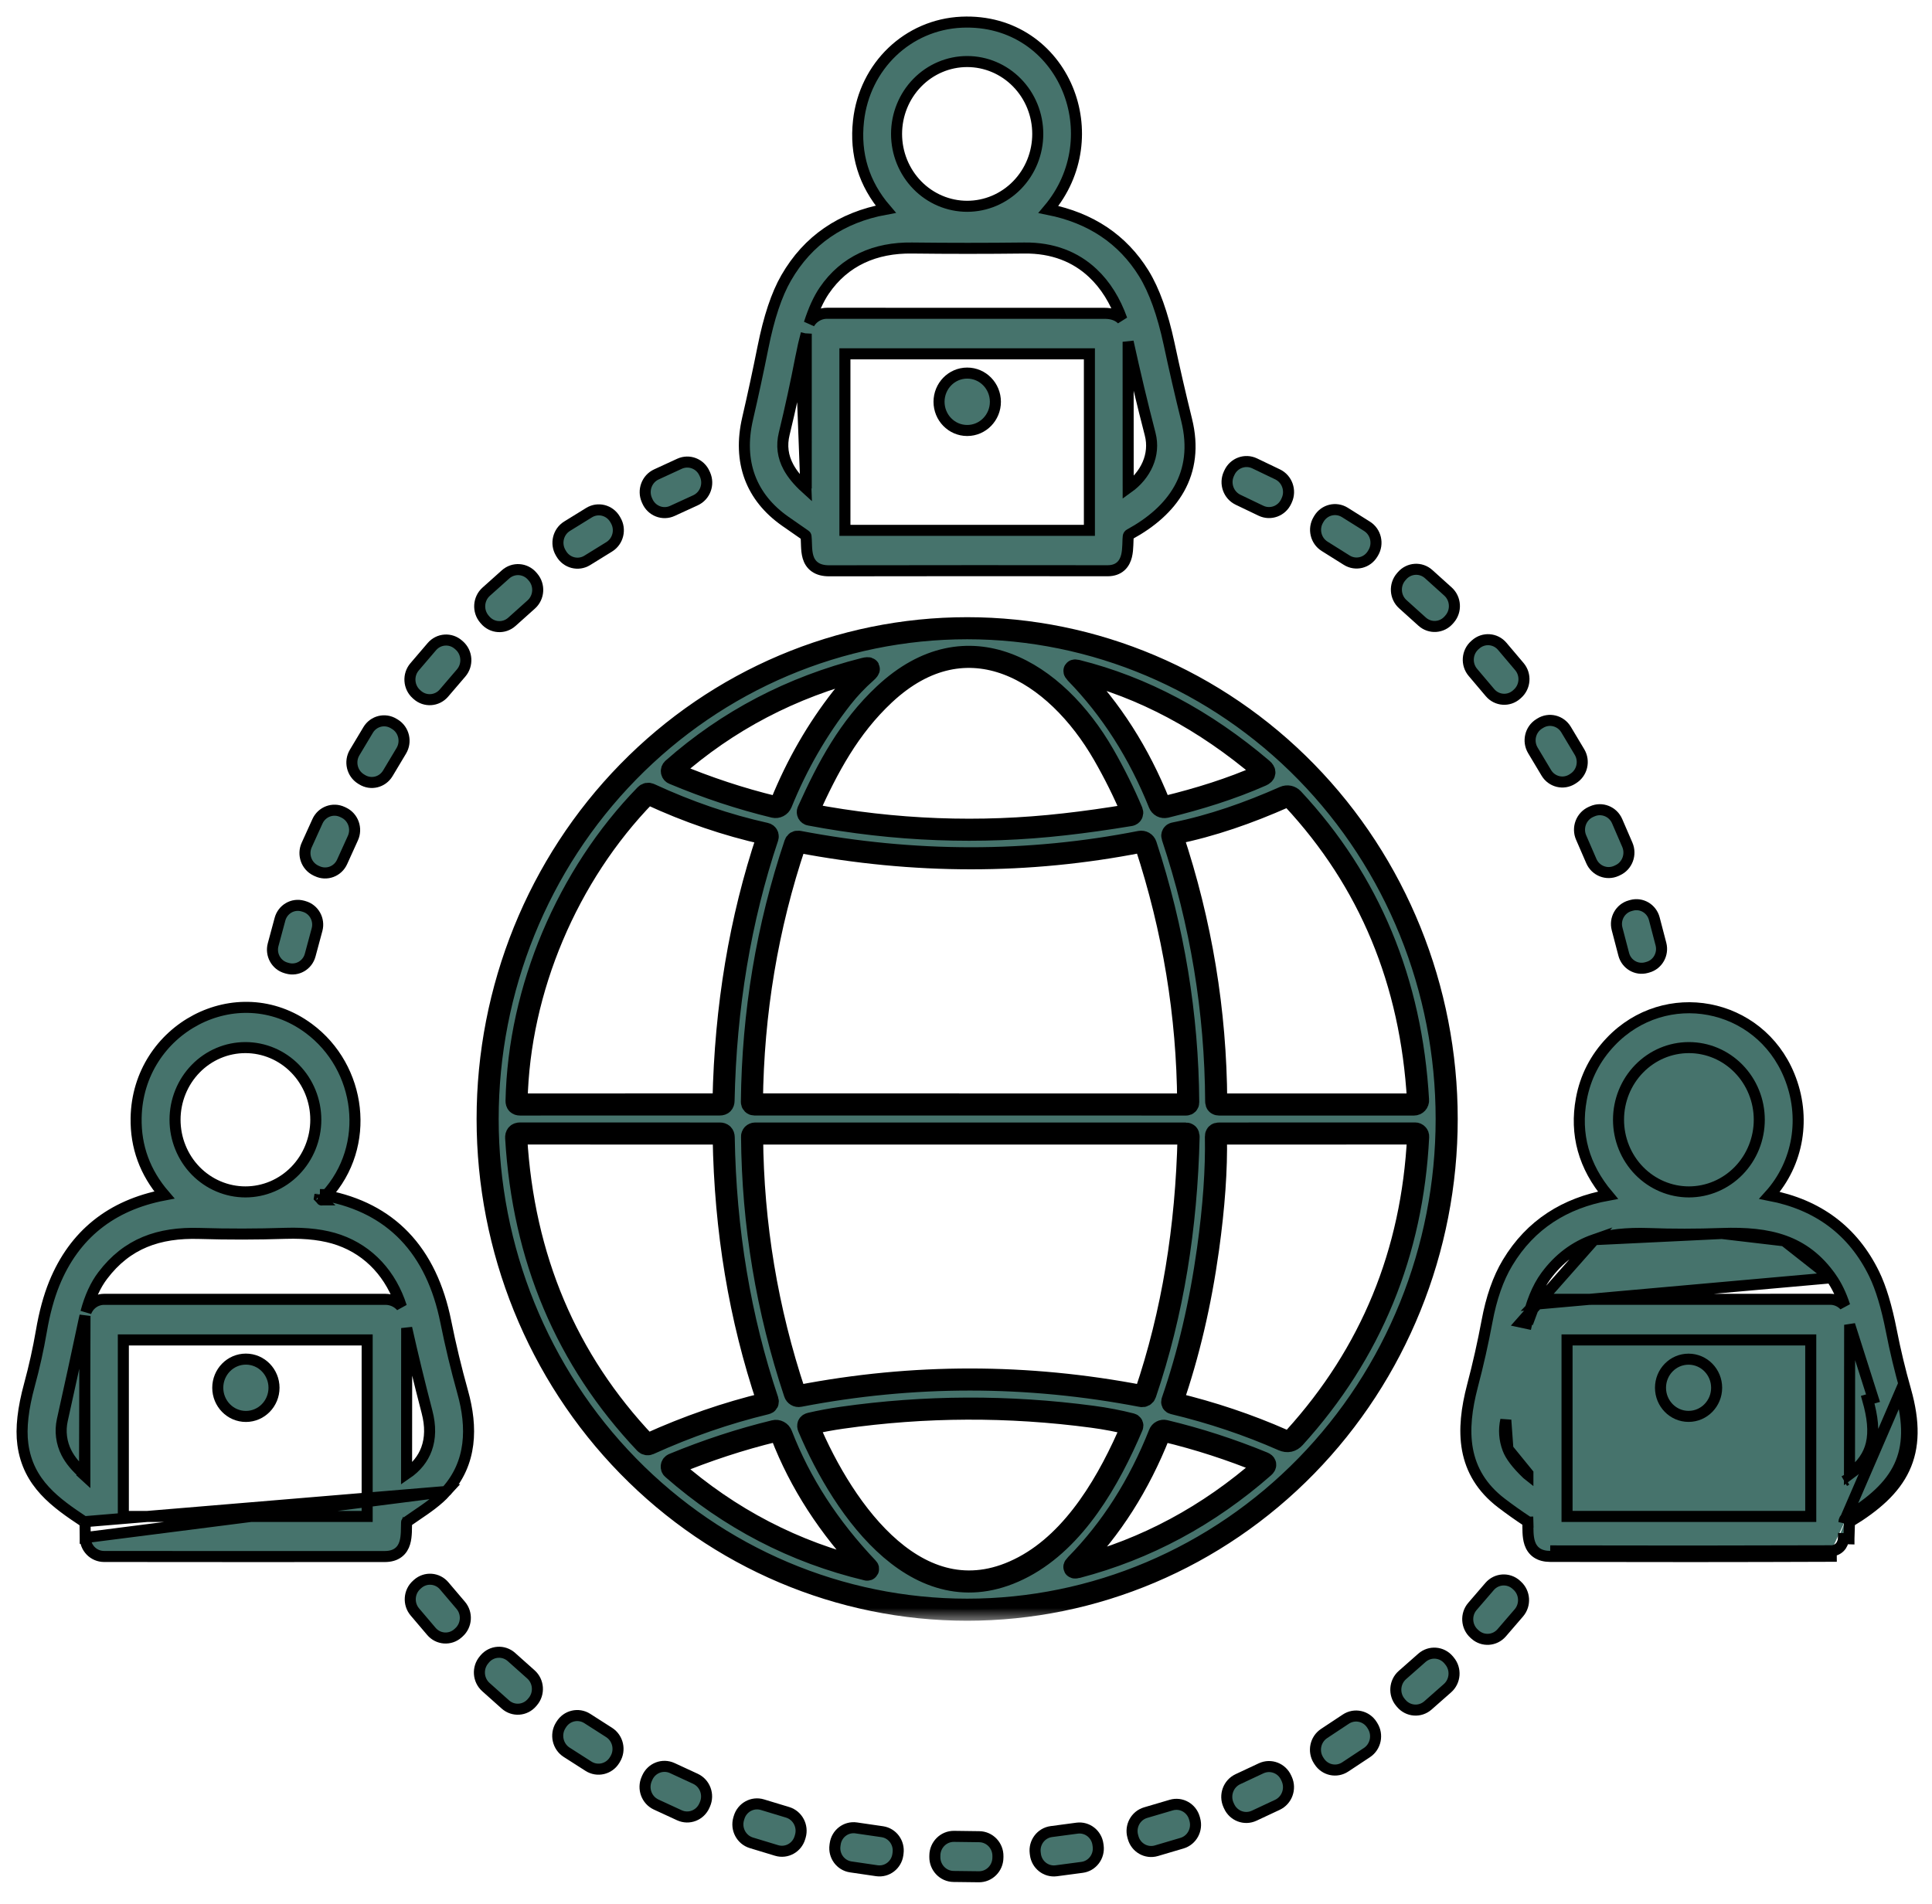 <svg width="70" height="69" viewBox="0 0 70 69" fill="none" xmlns="http://www.w3.org/2000/svg">
<path d="M29.212 12.091C29.143 12.346 29.079 12.623 29.022 12.922L29.212 12.091ZM29.212 12.091C29.211 12.1 29.211 12.109 29.211 12.117V17.681C29.211 17.688 29.211 17.695 29.211 17.701L29.212 12.091ZM32.092 7.581C30.48 7.877 29.271 8.705 28.485 10.068L28.485 10.068C28.136 10.672 27.858 11.514 27.645 12.582L27.645 12.582C27.468 13.465 27.282 14.329 27.086 15.174L27.086 15.175C26.907 15.949 26.935 16.66 27.168 17.291C27.402 17.921 27.836 18.456 28.447 18.885C28.694 19.059 28.939 19.23 29.183 19.397C29.197 19.407 29.202 19.416 29.204 19.434C29.213 19.512 29.215 19.591 29.218 19.678C29.219 19.714 29.221 19.75 29.222 19.788C29.227 19.912 29.238 20.053 29.276 20.183C29.316 20.317 29.389 20.45 29.526 20.546C29.66 20.641 29.833 20.683 30.041 20.683L30.041 20.683C33.795 20.677 37.158 20.676 40.129 20.681H40.13C40.324 20.681 40.485 20.628 40.607 20.519C40.725 20.413 40.785 20.274 40.817 20.145C40.849 20.015 40.858 19.877 40.863 19.758C40.864 19.722 40.866 19.688 40.867 19.655C40.869 19.574 40.871 19.506 40.878 19.443L40.878 19.443C40.883 19.4 40.898 19.38 40.931 19.361C41.7 18.941 42.339 18.4 42.725 17.711C43.114 17.016 43.234 16.189 42.994 15.218C42.767 14.3 42.555 13.379 42.358 12.457L42.358 12.457C42.126 11.377 41.822 10.524 41.442 9.907L41.442 9.907C40.674 8.667 39.516 7.895 37.987 7.59C39.099 6.272 39.246 4.583 38.679 3.221C38.085 1.795 36.705 0.722 34.84 0.804L34.84 0.804C32.893 0.893 31.325 2.391 31.105 4.382C30.971 5.589 31.302 6.659 32.092 7.581ZM40.876 17.675L40.874 12.385C41.126 13.537 41.392 14.651 41.672 15.729L41.672 15.729C41.869 16.487 41.506 17.224 40.876 17.675ZM39.592 9.893C40.054 10.325 40.408 10.899 40.649 11.576C40.491 11.417 40.27 11.354 40.024 11.354C40.024 11.354 40.024 11.354 40.024 11.354L29.963 11.352H29.963C29.762 11.352 29.57 11.434 29.43 11.578C29.388 11.621 29.351 11.669 29.321 11.72C29.479 11.224 29.661 10.828 29.865 10.529L29.865 10.529C30.6 9.45 31.719 8.969 33.041 8.987L33.041 8.987C34.383 9.003 35.739 9.003 37.109 8.987L37.109 8.987C38.15 8.974 38.974 9.313 39.592 9.893ZM29.2 17.692C28.912 17.431 28.704 17.175 28.569 16.927C28.361 16.543 28.31 16.142 28.414 15.715L28.414 15.715C28.638 14.793 28.84 13.862 29.021 12.922L29.2 17.692ZM36.849 2.997C37.33 3.488 37.6 4.156 37.6 4.853C37.6 5.55 37.33 6.217 36.849 6.709C36.369 7.2 35.719 7.475 35.042 7.475C34.365 7.475 33.715 7.2 33.235 6.709C32.755 6.217 32.484 5.55 32.484 4.853C32.484 4.156 32.755 3.488 33.235 2.997C33.715 2.505 34.365 2.23 35.042 2.23C35.719 2.23 36.369 2.505 36.849 2.997ZM39.471 12.821V19.217H30.613V12.821H39.471Z" fill="#46736C" stroke="black" stroke-width="0.4"/>
<path d="M35.044 15.599C35.612 15.599 36.065 15.129 36.065 14.559C36.065 13.989 35.612 13.519 35.044 13.519C34.475 13.519 34.023 13.989 34.023 14.559C34.023 15.129 34.475 15.599 35.044 15.599Z" fill="#46736C" stroke="black" stroke-width="0.4"/>
<path d="M24.619 16.805L23.783 17.19C23.434 17.35 23.283 17.767 23.436 18.117L23.456 18.162C23.61 18.512 24.015 18.673 24.363 18.512L25.2 18.128C25.549 17.967 25.7 17.55 25.546 17.2L25.526 17.156C25.373 16.805 24.968 16.645 24.619 16.805Z" fill="#46736C" stroke="black" stroke-width="0.4"/>
<path d="M46.289 17.189L45.459 16.791C45.111 16.625 44.703 16.779 44.543 17.128L44.523 17.172C44.363 17.521 44.509 17.941 44.856 18.108L45.686 18.506C46.033 18.672 46.442 18.518 46.602 18.169L46.622 18.125C46.782 17.776 46.636 17.356 46.289 17.189Z" fill="#46736C" stroke="black" stroke-width="0.4"/>
<path d="M49.529 19.071L48.727 18.568C48.403 18.366 47.984 18.471 47.788 18.797L47.766 18.835C47.57 19.162 47.669 19.592 47.992 19.795L48.794 20.298C49.117 20.501 49.537 20.395 49.732 20.069L49.755 20.031C49.95 19.704 49.852 19.274 49.529 19.071Z" fill="#46736C" stroke="black" stroke-width="0.4"/>
<path d="M21.342 18.576L20.547 19.067C20.221 19.268 20.12 19.699 20.313 20.028L20.338 20.07C20.532 20.398 20.952 20.507 21.277 20.306L22.072 19.815C22.398 19.614 22.5 19.183 22.306 18.855L22.282 18.813C22.088 18.484 21.668 18.375 21.342 18.576Z" fill="#46736C" stroke="black" stroke-width="0.4"/>
<path d="M18.316 20.814L17.614 21.442C17.329 21.698 17.301 22.142 17.55 22.433L17.578 22.466C17.828 22.758 18.261 22.788 18.546 22.532L19.248 21.903C19.534 21.647 19.562 21.204 19.313 20.913L19.284 20.879C19.035 20.588 18.602 20.558 18.316 20.814Z" fill="#46736C" stroke="black" stroke-width="0.4"/>
<path d="M52.464 21.435L51.764 20.804C51.48 20.547 51.046 20.576 50.796 20.866L50.765 20.902C50.515 21.193 50.541 21.636 50.826 21.893L51.526 22.524C51.81 22.781 52.243 22.753 52.493 22.463L52.525 22.426C52.775 22.136 52.748 21.692 52.464 21.435Z" fill="#46736C" stroke="black" stroke-width="0.4"/>
<mask id="path-9-outside-1_8733_9680" maskUnits="userSpaceOnUse" x="16.668" y="21.764" width="37" height="37" fill="black">
<rect fill="white" x="16.668" y="21.764" width="37" height="37"/>
<path d="M52.416 40.546C52.416 45.262 50.586 49.785 47.328 53.12C44.069 56.455 39.65 58.328 35.042 58.328C30.434 58.328 26.015 56.455 22.757 53.12C19.498 49.785 17.668 45.262 17.668 40.546C17.668 35.83 19.498 31.307 22.757 27.972C26.015 24.637 30.434 22.764 35.042 22.764C39.65 22.764 44.069 24.637 47.328 27.972C50.586 31.307 52.416 35.83 52.416 40.546ZM38.575 29.869C39.302 29.788 40.094 29.676 40.95 29.535C40.963 29.533 40.975 29.528 40.986 29.52C40.997 29.512 41.006 29.503 41.012 29.491C41.018 29.479 41.022 29.466 41.023 29.453C41.023 29.44 41.021 29.427 41.016 29.414C40.723 28.717 40.38 28.027 39.988 27.344C38.25 24.322 35.058 22.34 32.041 25.162C30.762 26.361 29.999 27.789 29.277 29.388C29.271 29.401 29.268 29.415 29.269 29.429C29.269 29.443 29.273 29.457 29.279 29.47C29.286 29.482 29.295 29.493 29.307 29.502C29.318 29.51 29.331 29.516 29.345 29.518C32.419 30.102 35.496 30.219 38.575 29.869ZM31.316 24.232C28.674 24.901 26.36 26.113 24.375 27.866C24.363 27.878 24.354 27.892 24.348 27.907C24.343 27.923 24.341 27.94 24.344 27.956C24.346 27.973 24.353 27.988 24.363 28.001C24.373 28.014 24.386 28.024 24.401 28.03C25.619 28.541 26.836 28.943 28.05 29.237C28.101 29.249 28.155 29.242 28.202 29.217C28.249 29.193 28.286 29.152 28.307 29.102C28.875 27.702 29.608 26.431 30.503 25.288C30.762 24.958 31.054 24.649 31.38 24.361C31.532 24.226 31.511 24.183 31.316 24.232ZM42.236 29.239C43.425 28.949 44.601 28.586 45.707 28.097C45.835 28.04 45.845 27.966 45.739 27.875C43.643 26.091 41.404 24.901 39.024 24.305C38.915 24.277 38.899 24.303 38.978 24.385C40.256 25.698 41.264 27.276 42.003 29.117C42.021 29.162 42.054 29.2 42.097 29.222C42.14 29.244 42.189 29.25 42.236 29.239ZM23.387 28.809C20.559 31.715 18.804 35.845 18.716 39.891C18.715 39.978 18.756 40.022 18.84 40.022L26.085 40.02C26.17 40.02 26.213 39.976 26.215 39.889C26.285 36.491 26.817 33.308 27.811 30.34C27.815 30.327 27.817 30.313 27.815 30.299C27.814 30.285 27.81 30.271 27.803 30.259C27.796 30.246 27.786 30.236 27.775 30.227C27.764 30.219 27.751 30.213 27.737 30.21C26.328 29.897 24.931 29.42 23.546 28.778C23.487 28.751 23.433 28.761 23.387 28.809ZM46.534 28.882C45.249 29.451 43.908 29.926 42.545 30.198C42.532 30.2 42.521 30.205 42.51 30.212C42.5 30.219 42.492 30.229 42.485 30.24C42.479 30.251 42.475 30.263 42.474 30.276C42.473 30.289 42.475 30.302 42.479 30.314C43.519 33.436 44.048 36.636 44.065 39.916C44.065 39.986 44.1 40.022 44.169 40.022H51.233C51.253 40.022 51.273 40.018 51.291 40.01C51.309 40.001 51.326 39.989 51.339 39.975C51.353 39.96 51.364 39.942 51.37 39.923C51.377 39.904 51.38 39.883 51.378 39.863C51.133 35.569 49.62 31.93 46.841 28.945C46.802 28.904 46.752 28.876 46.697 28.864C46.643 28.853 46.586 28.859 46.534 28.882ZM27.243 39.93C27.243 39.942 27.245 39.953 27.249 39.964C27.253 39.975 27.26 39.985 27.268 39.993C27.276 40.002 27.286 40.008 27.297 40.013C27.307 40.017 27.319 40.02 27.331 40.02L42.977 40.022C42.987 40.022 42.997 40.02 43.006 40.016C43.015 40.012 43.023 40.006 43.03 39.999C43.037 39.992 43.042 39.983 43.046 39.974C43.049 39.964 43.051 39.954 43.051 39.944C43.03 36.784 42.518 33.677 41.517 30.622C41.503 30.581 41.475 30.546 41.438 30.524C41.401 30.503 41.357 30.495 41.315 30.503C37.257 31.3 33.131 31.299 28.937 30.501C28.872 30.489 28.828 30.515 28.807 30.579C27.799 33.576 27.277 36.693 27.243 39.93ZM23.515 52.322C24.908 51.69 26.322 51.201 27.757 50.855C27.811 50.842 27.83 50.808 27.813 50.753C26.806 47.761 26.275 44.58 26.221 41.211C26.219 41.12 26.173 41.074 26.083 41.074L18.848 41.072C18.744 41.072 18.695 41.125 18.702 41.231C18.961 45.586 20.52 49.274 23.379 52.295C23.396 52.313 23.418 52.325 23.442 52.33C23.467 52.335 23.492 52.332 23.515 52.322ZM41.498 50.507C42.495 47.568 42.987 44.478 43.065 41.188C43.066 41.112 43.03 41.074 42.957 41.074H27.358C27.344 41.074 27.329 41.077 27.316 41.083C27.303 41.088 27.29 41.097 27.28 41.107C27.27 41.117 27.262 41.13 27.257 41.144C27.251 41.157 27.248 41.172 27.249 41.186C27.274 44.367 27.79 47.465 28.795 50.482C28.806 50.517 28.83 50.546 28.86 50.564C28.891 50.583 28.927 50.589 28.962 50.582C33.081 49.788 37.214 49.789 41.363 50.586C41.391 50.592 41.42 50.587 41.445 50.572C41.47 50.558 41.489 50.534 41.498 50.507ZM43.768 45.269C43.493 47.239 43.063 49.073 42.477 50.77C42.461 50.813 42.475 50.84 42.519 50.851C43.906 51.184 45.228 51.628 46.486 52.183C46.646 52.252 46.785 52.222 46.903 52.093C49.678 49.033 51.171 45.398 51.382 41.19C51.383 41.175 51.381 41.16 51.376 41.145C51.37 41.131 51.363 41.118 51.352 41.107C51.342 41.096 51.33 41.087 51.316 41.081C51.302 41.075 51.288 41.072 51.273 41.072L44.165 41.074C44.09 41.074 44.054 41.112 44.055 41.188C44.079 42.366 43.983 43.726 43.768 45.269ZM37.087 56.776C38.962 55.779 40.187 53.643 41.022 51.679C41.025 51.672 41.027 51.664 41.027 51.657C41.027 51.649 41.025 51.641 41.021 51.634C41.018 51.627 41.013 51.621 41.007 51.616C41.001 51.611 40.994 51.608 40.986 51.606C40.533 51.49 40.066 51.401 39.586 51.337C36.538 50.931 33.51 50.944 30.501 51.373C30.116 51.428 29.737 51.498 29.365 51.584C29.288 51.601 29.265 51.647 29.297 51.722C30.577 54.751 33.358 58.76 37.087 56.776ZM31.441 56.827C30.028 55.342 28.986 53.73 28.315 51.989C28.296 51.939 28.259 51.898 28.213 51.874C28.166 51.849 28.113 51.842 28.062 51.855C26.834 52.154 25.613 52.554 24.397 53.056C24.382 53.062 24.369 53.072 24.358 53.085C24.348 53.098 24.341 53.114 24.339 53.13C24.336 53.147 24.338 53.163 24.343 53.179C24.349 53.195 24.359 53.209 24.371 53.219C26.438 55.029 28.787 56.248 31.416 56.876C31.422 56.878 31.428 56.877 31.434 56.875C31.44 56.872 31.445 56.868 31.448 56.862C31.451 56.856 31.452 56.85 31.451 56.843C31.449 56.837 31.446 56.831 31.441 56.827ZM42.009 51.951C41.271 53.817 40.262 55.401 38.982 56.703C38.895 56.79 38.911 56.818 39.028 56.788C41.525 56.133 43.779 54.922 45.791 53.156C45.865 53.091 45.857 53.04 45.767 53.003C44.599 52.523 43.411 52.138 42.202 51.849C42.163 51.84 42.122 51.845 42.087 51.864C42.051 51.882 42.024 51.913 42.009 51.951Z"/>
</mask>
<path d="M52.416 40.546C52.416 45.262 50.586 49.785 47.328 53.12C44.069 56.455 39.65 58.328 35.042 58.328C30.434 58.328 26.015 56.455 22.757 53.12C19.498 49.785 17.668 45.262 17.668 40.546C17.668 35.83 19.498 31.307 22.757 27.972C26.015 24.637 30.434 22.764 35.042 22.764C39.65 22.764 44.069 24.637 47.328 27.972C50.586 31.307 52.416 35.83 52.416 40.546ZM38.575 29.869C39.302 29.788 40.094 29.676 40.95 29.535C40.963 29.533 40.975 29.528 40.986 29.52C40.997 29.512 41.006 29.503 41.012 29.491C41.018 29.479 41.022 29.466 41.023 29.453C41.023 29.44 41.021 29.427 41.016 29.414C40.723 28.717 40.38 28.027 39.988 27.344C38.25 24.322 35.058 22.34 32.041 25.162C30.762 26.361 29.999 27.789 29.277 29.388C29.271 29.401 29.268 29.415 29.269 29.429C29.269 29.443 29.273 29.457 29.279 29.47C29.286 29.482 29.295 29.493 29.307 29.502C29.318 29.51 29.331 29.516 29.345 29.518C32.419 30.102 35.496 30.219 38.575 29.869ZM31.316 24.232C28.674 24.901 26.36 26.113 24.375 27.866C24.363 27.878 24.354 27.892 24.348 27.907C24.343 27.923 24.341 27.94 24.344 27.956C24.346 27.973 24.353 27.988 24.363 28.001C24.373 28.014 24.386 28.024 24.401 28.03C25.619 28.541 26.836 28.943 28.05 29.237C28.101 29.249 28.155 29.242 28.202 29.217C28.249 29.193 28.286 29.152 28.307 29.102C28.875 27.702 29.608 26.431 30.503 25.288C30.762 24.958 31.054 24.649 31.38 24.361C31.532 24.226 31.511 24.183 31.316 24.232ZM42.236 29.239C43.425 28.949 44.601 28.586 45.707 28.097C45.835 28.04 45.845 27.966 45.739 27.875C43.643 26.091 41.404 24.901 39.024 24.305C38.915 24.277 38.899 24.303 38.978 24.385C40.256 25.698 41.264 27.276 42.003 29.117C42.021 29.162 42.054 29.2 42.097 29.222C42.14 29.244 42.189 29.25 42.236 29.239ZM23.387 28.809C20.559 31.715 18.804 35.845 18.716 39.891C18.715 39.978 18.756 40.022 18.84 40.022L26.085 40.02C26.17 40.02 26.213 39.976 26.215 39.889C26.285 36.491 26.817 33.308 27.811 30.34C27.815 30.327 27.817 30.313 27.815 30.299C27.814 30.285 27.81 30.271 27.803 30.259C27.796 30.246 27.786 30.236 27.775 30.227C27.764 30.219 27.751 30.213 27.737 30.21C26.328 29.897 24.931 29.42 23.546 28.778C23.487 28.751 23.433 28.761 23.387 28.809ZM46.534 28.882C45.249 29.451 43.908 29.926 42.545 30.198C42.532 30.2 42.521 30.205 42.51 30.212C42.5 30.219 42.492 30.229 42.485 30.24C42.479 30.251 42.475 30.263 42.474 30.276C42.473 30.289 42.475 30.302 42.479 30.314C43.519 33.436 44.048 36.636 44.065 39.916C44.065 39.986 44.1 40.022 44.169 40.022H51.233C51.253 40.022 51.273 40.018 51.291 40.01C51.309 40.001 51.326 39.989 51.339 39.975C51.353 39.96 51.364 39.942 51.37 39.923C51.377 39.904 51.38 39.883 51.378 39.863C51.133 35.569 49.62 31.93 46.841 28.945C46.802 28.904 46.752 28.876 46.697 28.864C46.643 28.853 46.586 28.859 46.534 28.882ZM27.243 39.93C27.243 39.942 27.245 39.953 27.249 39.964C27.253 39.975 27.26 39.985 27.268 39.993C27.276 40.002 27.286 40.008 27.297 40.013C27.307 40.017 27.319 40.02 27.331 40.02L42.977 40.022C42.987 40.022 42.997 40.02 43.006 40.016C43.015 40.012 43.023 40.006 43.03 39.999C43.037 39.992 43.042 39.983 43.046 39.974C43.049 39.964 43.051 39.954 43.051 39.944C43.03 36.784 42.518 33.677 41.517 30.622C41.503 30.581 41.475 30.546 41.438 30.524C41.401 30.503 41.357 30.495 41.315 30.503C37.257 31.3 33.131 31.299 28.937 30.501C28.872 30.489 28.828 30.515 28.807 30.579C27.799 33.576 27.277 36.693 27.243 39.93ZM23.515 52.322C24.908 51.69 26.322 51.201 27.757 50.855C27.811 50.842 27.83 50.808 27.813 50.753C26.806 47.761 26.275 44.58 26.221 41.211C26.219 41.12 26.173 41.074 26.083 41.074L18.848 41.072C18.744 41.072 18.695 41.125 18.702 41.231C18.961 45.586 20.52 49.274 23.379 52.295C23.396 52.313 23.418 52.325 23.442 52.33C23.467 52.335 23.492 52.332 23.515 52.322ZM41.498 50.507C42.495 47.568 42.987 44.478 43.065 41.188C43.066 41.112 43.03 41.074 42.957 41.074H27.358C27.344 41.074 27.329 41.077 27.316 41.083C27.303 41.088 27.29 41.097 27.28 41.107C27.27 41.117 27.262 41.13 27.257 41.144C27.251 41.157 27.248 41.172 27.249 41.186C27.274 44.367 27.79 47.465 28.795 50.482C28.806 50.517 28.83 50.546 28.86 50.564C28.891 50.583 28.927 50.589 28.962 50.582C33.081 49.788 37.214 49.789 41.363 50.586C41.391 50.592 41.42 50.587 41.445 50.572C41.47 50.558 41.489 50.534 41.498 50.507ZM43.768 45.269C43.493 47.239 43.063 49.073 42.477 50.77C42.461 50.813 42.475 50.84 42.519 50.851C43.906 51.184 45.228 51.628 46.486 52.183C46.646 52.252 46.785 52.222 46.903 52.093C49.678 49.033 51.171 45.398 51.382 41.19C51.383 41.175 51.381 41.16 51.376 41.145C51.37 41.131 51.363 41.118 51.352 41.107C51.342 41.096 51.33 41.087 51.316 41.081C51.302 41.075 51.288 41.072 51.273 41.072L44.165 41.074C44.09 41.074 44.054 41.112 44.055 41.188C44.079 42.366 43.983 43.726 43.768 45.269ZM37.087 56.776C38.962 55.779 40.187 53.643 41.022 51.679C41.025 51.672 41.027 51.664 41.027 51.657C41.027 51.649 41.025 51.641 41.021 51.634C41.018 51.627 41.013 51.621 41.007 51.616C41.001 51.611 40.994 51.608 40.986 51.606C40.533 51.49 40.066 51.401 39.586 51.337C36.538 50.931 33.51 50.944 30.501 51.373C30.116 51.428 29.737 51.498 29.365 51.584C29.288 51.601 29.265 51.647 29.297 51.722C30.577 54.751 33.358 58.76 37.087 56.776ZM31.441 56.827C30.028 55.342 28.986 53.73 28.315 51.989C28.296 51.939 28.259 51.898 28.213 51.874C28.166 51.849 28.113 51.842 28.062 51.855C26.834 52.154 25.613 52.554 24.397 53.056C24.382 53.062 24.369 53.072 24.358 53.085C24.348 53.098 24.341 53.114 24.339 53.13C24.336 53.147 24.338 53.163 24.343 53.179C24.349 53.195 24.359 53.209 24.371 53.219C26.438 55.029 28.787 56.248 31.416 56.876C31.422 56.878 31.428 56.877 31.434 56.875C31.44 56.872 31.445 56.868 31.448 56.862C31.451 56.856 31.452 56.85 31.451 56.843C31.449 56.837 31.446 56.831 31.441 56.827ZM42.009 51.951C41.271 53.817 40.262 55.401 38.982 56.703C38.895 56.79 38.911 56.818 39.028 56.788C41.525 56.133 43.779 54.922 45.791 53.156C45.865 53.091 45.857 53.04 45.767 53.003C44.599 52.523 43.411 52.138 42.202 51.849C42.163 51.84 42.122 51.845 42.087 51.864C42.051 51.882 42.024 51.913 42.009 51.951Z" fill="#46736C"/>
<path d="M52.416 40.546C52.416 45.262 50.586 49.785 47.328 53.12C44.069 56.455 39.65 58.328 35.042 58.328C30.434 58.328 26.015 56.455 22.757 53.12C19.498 49.785 17.668 45.262 17.668 40.546C17.668 35.83 19.498 31.307 22.757 27.972C26.015 24.637 30.434 22.764 35.042 22.764C39.65 22.764 44.069 24.637 47.328 27.972C50.586 31.307 52.416 35.83 52.416 40.546ZM38.575 29.869C39.302 29.788 40.094 29.676 40.95 29.535C40.963 29.533 40.975 29.528 40.986 29.52C40.997 29.512 41.006 29.503 41.012 29.491C41.018 29.479 41.022 29.466 41.023 29.453C41.023 29.44 41.021 29.427 41.016 29.414C40.723 28.717 40.38 28.027 39.988 27.344C38.25 24.322 35.058 22.34 32.041 25.162C30.762 26.361 29.999 27.789 29.277 29.388C29.271 29.401 29.268 29.415 29.269 29.429C29.269 29.443 29.273 29.457 29.279 29.47C29.286 29.482 29.295 29.493 29.307 29.502C29.318 29.51 29.331 29.516 29.345 29.518C32.419 30.102 35.496 30.219 38.575 29.869ZM31.316 24.232C28.674 24.901 26.36 26.113 24.375 27.866C24.363 27.878 24.354 27.892 24.348 27.907C24.343 27.923 24.341 27.94 24.344 27.956C24.346 27.973 24.353 27.988 24.363 28.001C24.373 28.014 24.386 28.024 24.401 28.03C25.619 28.541 26.836 28.943 28.05 29.237C28.101 29.249 28.155 29.242 28.202 29.217C28.249 29.193 28.286 29.152 28.307 29.102C28.875 27.702 29.608 26.431 30.503 25.288C30.762 24.958 31.054 24.649 31.38 24.361C31.532 24.226 31.511 24.183 31.316 24.232ZM42.236 29.239C43.425 28.949 44.601 28.586 45.707 28.097C45.835 28.04 45.845 27.966 45.739 27.875C43.643 26.091 41.404 24.901 39.024 24.305C38.915 24.277 38.899 24.303 38.978 24.385C40.256 25.698 41.264 27.276 42.003 29.117C42.021 29.162 42.054 29.2 42.097 29.222C42.14 29.244 42.189 29.25 42.236 29.239ZM23.387 28.809C20.559 31.715 18.804 35.845 18.716 39.891C18.715 39.978 18.756 40.022 18.84 40.022L26.085 40.02C26.17 40.02 26.213 39.976 26.215 39.889C26.285 36.491 26.817 33.308 27.811 30.34C27.815 30.327 27.817 30.313 27.815 30.299C27.814 30.285 27.81 30.271 27.803 30.259C27.796 30.246 27.786 30.236 27.775 30.227C27.764 30.219 27.751 30.213 27.737 30.21C26.328 29.897 24.931 29.42 23.546 28.778C23.487 28.751 23.433 28.761 23.387 28.809ZM46.534 28.882C45.249 29.451 43.908 29.926 42.545 30.198C42.532 30.2 42.521 30.205 42.51 30.212C42.5 30.219 42.492 30.229 42.485 30.24C42.479 30.251 42.475 30.263 42.474 30.276C42.473 30.289 42.475 30.302 42.479 30.314C43.519 33.436 44.048 36.636 44.065 39.916C44.065 39.986 44.1 40.022 44.169 40.022H51.233C51.253 40.022 51.273 40.018 51.291 40.01C51.309 40.001 51.326 39.989 51.339 39.975C51.353 39.96 51.364 39.942 51.37 39.923C51.377 39.904 51.38 39.883 51.378 39.863C51.133 35.569 49.62 31.93 46.841 28.945C46.802 28.904 46.752 28.876 46.697 28.864C46.643 28.853 46.586 28.859 46.534 28.882ZM27.243 39.93C27.243 39.942 27.245 39.953 27.249 39.964C27.253 39.975 27.26 39.985 27.268 39.993C27.276 40.002 27.286 40.008 27.297 40.013C27.307 40.017 27.319 40.02 27.331 40.02L42.977 40.022C42.987 40.022 42.997 40.02 43.006 40.016C43.015 40.012 43.023 40.006 43.03 39.999C43.037 39.992 43.042 39.983 43.046 39.974C43.049 39.964 43.051 39.954 43.051 39.944C43.03 36.784 42.518 33.677 41.517 30.622C41.503 30.581 41.475 30.546 41.438 30.524C41.401 30.503 41.357 30.495 41.315 30.503C37.257 31.3 33.131 31.299 28.937 30.501C28.872 30.489 28.828 30.515 28.807 30.579C27.799 33.576 27.277 36.693 27.243 39.93ZM23.515 52.322C24.908 51.69 26.322 51.201 27.757 50.855C27.811 50.842 27.83 50.808 27.813 50.753C26.806 47.761 26.275 44.58 26.221 41.211C26.219 41.12 26.173 41.074 26.083 41.074L18.848 41.072C18.744 41.072 18.695 41.125 18.702 41.231C18.961 45.586 20.52 49.274 23.379 52.295C23.396 52.313 23.418 52.325 23.442 52.33C23.467 52.335 23.492 52.332 23.515 52.322ZM41.498 50.507C42.495 47.568 42.987 44.478 43.065 41.188C43.066 41.112 43.03 41.074 42.957 41.074H27.358C27.344 41.074 27.329 41.077 27.316 41.083C27.303 41.088 27.29 41.097 27.28 41.107C27.27 41.117 27.262 41.13 27.257 41.144C27.251 41.157 27.248 41.172 27.249 41.186C27.274 44.367 27.79 47.465 28.795 50.482C28.806 50.517 28.83 50.546 28.86 50.564C28.891 50.583 28.927 50.589 28.962 50.582C33.081 49.788 37.214 49.789 41.363 50.586C41.391 50.592 41.42 50.587 41.445 50.572C41.47 50.558 41.489 50.534 41.498 50.507ZM43.768 45.269C43.493 47.239 43.063 49.073 42.477 50.77C42.461 50.813 42.475 50.84 42.519 50.851C43.906 51.184 45.228 51.628 46.486 52.183C46.646 52.252 46.785 52.222 46.903 52.093C49.678 49.033 51.171 45.398 51.382 41.19C51.383 41.175 51.381 41.16 51.376 41.145C51.37 41.131 51.363 41.118 51.352 41.107C51.342 41.096 51.33 41.087 51.316 41.081C51.302 41.075 51.288 41.072 51.273 41.072L44.165 41.074C44.09 41.074 44.054 41.112 44.055 41.188C44.079 42.366 43.983 43.726 43.768 45.269ZM37.087 56.776C38.962 55.779 40.187 53.643 41.022 51.679C41.025 51.672 41.027 51.664 41.027 51.657C41.027 51.649 41.025 51.641 41.021 51.634C41.018 51.627 41.013 51.621 41.007 51.616C41.001 51.611 40.994 51.608 40.986 51.606C40.533 51.49 40.066 51.401 39.586 51.337C36.538 50.931 33.51 50.944 30.501 51.373C30.116 51.428 29.737 51.498 29.365 51.584C29.288 51.601 29.265 51.647 29.297 51.722C30.577 54.751 33.358 58.76 37.087 56.776ZM31.441 56.827C30.028 55.342 28.986 53.73 28.315 51.989C28.296 51.939 28.259 51.898 28.213 51.874C28.166 51.849 28.113 51.842 28.062 51.855C26.834 52.154 25.613 52.554 24.397 53.056C24.382 53.062 24.369 53.072 24.358 53.085C24.348 53.098 24.341 53.114 24.339 53.13C24.336 53.147 24.338 53.163 24.343 53.179C24.349 53.195 24.359 53.209 24.371 53.219C26.438 55.029 28.787 56.248 31.416 56.876C31.422 56.878 31.428 56.877 31.434 56.875C31.44 56.872 31.445 56.868 31.448 56.862C31.451 56.856 31.452 56.85 31.451 56.843C31.449 56.837 31.446 56.831 31.441 56.827ZM42.009 51.951C41.271 53.817 40.262 55.401 38.982 56.703C38.895 56.79 38.911 56.818 39.028 56.788C41.525 56.133 43.779 54.922 45.791 53.156C45.865 53.091 45.857 53.04 45.767 53.003C44.599 52.523 43.411 52.138 42.202 51.849C42.163 51.84 42.122 51.845 42.087 51.864C42.051 51.882 42.024 51.913 42.009 51.951Z" stroke="black" stroke-width="0.8" mask="url(#path-9-outside-1_8733_9680)"/>
<path d="M53.467 23.35L53.434 23.379C53.149 23.632 53.119 24.073 53.365 24.364L53.986 25.098C54.232 25.388 54.662 25.421 54.948 25.168L54.981 25.138C55.266 24.885 55.296 24.445 55.05 24.154L54.429 23.42C54.183 23.129 53.752 23.097 53.467 23.35Z" fill="#46736C" stroke="black" stroke-width="0.4"/>
<path d="M16.645 23.393L16.614 23.366C16.329 23.11 15.896 23.14 15.647 23.431L15.022 24.162C14.773 24.453 14.801 24.897 15.087 25.152L15.117 25.179C15.402 25.435 15.835 25.405 16.084 25.114L16.709 24.384C16.958 24.092 16.93 23.649 16.645 23.393Z" fill="#46736C" stroke="black" stroke-width="0.4"/>
<path d="M14.315 26.248L14.274 26.223C13.951 26.02 13.533 26.125 13.338 26.451L12.849 27.268C12.654 27.594 12.753 28.023 13.075 28.225L13.116 28.25C13.438 28.452 13.856 28.347 14.051 28.022L14.54 27.205C14.735 26.879 14.637 26.45 14.315 26.248Z" fill="#46736C" stroke="black" stroke-width="0.4"/>
<path d="M55.803 26.207L55.765 26.231C55.442 26.433 55.343 26.863 55.539 27.19L56.026 28.004C56.221 28.33 56.641 28.436 56.964 28.233L57.001 28.209C57.325 28.006 57.423 27.576 57.228 27.25L56.741 26.436C56.545 26.11 56.126 26.004 55.803 26.207Z" fill="#46736C" stroke="black" stroke-width="0.4"/>
<path d="M12.454 29.445L12.407 29.423C12.063 29.26 11.66 29.414 11.503 29.759L11.112 30.621C10.956 30.967 11.101 31.381 11.444 31.545L11.492 31.567C11.835 31.73 12.239 31.576 12.395 31.231L12.786 30.369C12.943 30.024 12.798 29.609 12.454 29.445Z" fill="#46736C" stroke="black" stroke-width="0.4"/>
<path d="M57.686 29.401L57.638 29.422C57.289 29.581 57.135 29.997 57.287 30.348L57.657 31.201C57.809 31.552 58.213 31.715 58.563 31.557L58.61 31.535C58.96 31.377 59.113 30.961 58.961 30.61L58.592 29.756C58.44 29.405 58.035 29.242 57.686 29.401Z" fill="#46736C" stroke="black" stroke-width="0.4"/>
<path d="M59.116 32.805L59.066 32.819C58.704 32.918 58.495 33.297 58.59 33.657L58.831 34.579C58.925 34.941 59.291 35.161 59.653 35.062L59.703 35.048C60.065 34.949 60.273 34.571 60.179 34.21L59.938 33.288C59.843 32.927 59.478 32.706 59.116 32.805Z" fill="#46736C" stroke="black" stroke-width="0.4"/>
<path d="M11.016 32.844L10.97 32.831C10.609 32.729 10.242 32.947 10.145 33.307L9.896 34.231C9.799 34.592 10.005 34.971 10.367 35.073L10.413 35.086C10.774 35.188 11.141 34.97 11.238 34.61L11.487 33.685C11.584 33.325 11.378 32.946 11.016 32.844Z" fill="#46736C" stroke="black" stroke-width="0.4"/>
<path d="M16.162 54.045L16.162 54.045C15.848 54.391 15.457 54.655 15.09 54.904C14.972 54.984 14.856 55.062 14.745 55.142C14.736 55.148 14.734 55.153 14.733 55.153C14.733 55.153 14.731 55.157 14.731 55.168L14.731 55.17C14.729 55.222 14.728 55.277 14.727 55.337L14.727 55.34C14.726 55.398 14.725 55.459 14.723 55.521C14.717 55.644 14.705 55.78 14.666 55.907C14.627 56.036 14.557 56.166 14.429 56.261C14.302 56.356 14.14 56.4 13.948 56.401L13.947 56.401C10.529 56.404 7.135 56.403 3.766 56.399L3.766 56.399C3.585 56.398 3.414 56.325 3.287 56.197C3.161 56.068 3.09 55.895 3.088 55.715L3.088 55.716L16.162 54.045ZM16.162 54.045C17.1 53.01 17.12 51.711 16.764 50.441C16.529 49.601 16.325 48.751 16.152 47.891C15.897 46.625 15.409 45.575 14.652 44.788C13.936 44.044 12.992 43.549 11.809 43.323C13.465 41.526 13.102 38.68 11.181 37.261L11.181 37.261C8.594 35.351 4.988 37.273 4.932 40.508C4.913 41.556 5.257 42.489 5.954 43.3C4.027 43.669 2.69 44.738 1.969 46.503L1.969 46.503C1.767 47 1.611 47.577 1.499 48.234C1.387 48.885 1.243 49.534 1.067 50.181L1.067 50.181C0.835 51.032 0.75 51.753 0.828 52.334C1.017 53.755 2.022 54.46 3.048 55.14L3.049 55.14M16.162 54.045L3.049 55.14M3.049 55.14C3.073 55.156 3.082 55.169 3.082 55.204C3.082 55.204 3.082 55.204 3.082 55.204M3.049 55.14L3.082 55.204M11.655 43.477C11.655 43.479 11.654 43.48 11.653 43.482C11.651 43.486 11.649 43.489 11.649 43.488C11.649 43.488 11.652 43.485 11.658 43.478C11.659 43.478 11.659 43.478 11.659 43.478L11.656 43.475M11.655 43.477L11.576 43.394L11.593 43.288C11.592 43.288 11.592 43.287 11.591 43.287C11.585 43.284 11.582 43.283 11.582 43.283C11.582 43.283 11.585 43.284 11.594 43.285L11.593 43.288M11.655 43.477C11.656 43.476 11.656 43.476 11.656 43.475M11.655 43.477L11.576 43.394M11.656 43.475C11.663 43.459 11.674 43.422 11.66 43.376C11.644 43.322 11.607 43.296 11.593 43.288M11.656 43.475L11.576 43.394M11.593 43.288L11.576 43.394M11.593 43.288L11.576 43.394M3.079 47.683C3.073 47.721 3.07 47.759 3.07 47.797L3.07 47.796L3.079 47.683ZM3.079 47.683C3.064 47.743 3.051 47.804 3.038 47.866L3.038 47.866C2.78 49.086 2.52 50.283 2.258 51.456C2.169 51.858 2.222 52.279 2.408 52.643L2.408 52.643C2.542 52.906 2.758 53.169 3.063 53.43L3.079 47.683ZM3.082 55.204L3.088 55.715L3.082 55.204ZM3.074 53.419C3.074 53.426 3.074 53.433 3.074 53.439C3.071 53.436 3.067 53.433 3.063 53.43L3.074 53.419ZM3.074 53.419C3.074 53.419 3.074 53.419 3.074 53.419L3.07 47.797L3.074 53.419ZM3.721 46.22L3.721 46.22C4.603 45.054 5.755 44.651 7.22 44.694C8.273 44.726 9.316 44.724 10.347 44.69C11.122 44.666 11.766 44.749 12.285 44.932C13.393 45.322 14.175 46.197 14.543 47.346C14.533 47.334 14.523 47.323 14.512 47.312C14.369 47.166 14.174 47.082 13.969 47.082H3.77C3.678 47.082 3.586 47.101 3.5 47.137C3.415 47.174 3.338 47.227 3.273 47.293C3.208 47.36 3.157 47.439 3.122 47.525C3.119 47.534 3.115 47.542 3.112 47.551C3.258 47.001 3.463 46.56 3.721 46.22ZM14.731 53.404L14.735 48.123C14.948 49.081 15.194 50.095 15.473 51.165C15.605 51.669 15.595 52.123 15.452 52.511C15.325 52.855 15.09 53.158 14.731 53.404ZM10.693 38.724C11.172 39.214 11.442 39.88 11.442 40.574C11.442 41.269 11.172 41.935 10.693 42.425C10.214 42.915 9.566 43.189 8.892 43.189C8.557 43.189 8.226 43.121 7.917 42.99C7.608 42.859 7.327 42.667 7.09 42.425C6.853 42.182 6.665 41.894 6.537 41.576C6.408 41.259 6.342 40.918 6.342 40.574C6.342 40.23 6.408 39.89 6.537 39.572C6.665 39.255 6.853 38.967 7.09 38.724C7.327 38.481 7.608 38.289 7.917 38.158C8.226 38.027 8.557 37.96 8.892 37.96C9.566 37.96 10.214 38.234 10.693 38.724ZM13.303 48.553V54.949H4.469V48.553H13.303Z" fill="#46736C" stroke="black" stroke-width="0.4"/>
<path d="M66.349 56.193C63.015 56.205 59.621 56.206 56.168 56.197L66.349 56.392M66.349 56.193L66.349 56.392C66.349 56.392 66.349 56.392 66.349 56.392M66.349 56.193C66.464 56.193 66.575 56.147 66.658 56.064C66.74 55.982 66.788 55.87 66.791 55.752L66.991 55.758L66.991 55.758C66.991 55.757 66.991 55.757 66.991 55.757L67.009 55.164H67.009L67.009 55.162C67.009 55.158 67.01 55.155 67.01 55.153C67.01 55.153 67.011 55.153 67.011 55.152C67.013 55.151 67.014 55.151 67.016 55.149L66.911 54.979M66.349 56.193L66.35 56.392C66.35 56.392 66.349 56.392 66.349 56.392M66.349 56.392C63.014 56.405 59.621 56.406 56.168 56.397H56.168C55.973 56.396 55.809 56.355 55.678 56.265C55.547 56.174 55.47 56.048 55.426 55.917C55.384 55.79 55.369 55.653 55.363 55.527C55.36 55.453 55.359 55.369 55.358 55.291C55.358 55.243 55.358 55.197 55.357 55.157L55.557 55.152L55.357 55.159C55.356 55.152 55.355 55.147 55.352 55.142C55.35 55.137 55.346 55.134 55.343 55.132L55.343 55.132C55.015 54.916 54.7 54.693 54.399 54.463L54.399 54.463C53.681 53.914 53.306 53.258 53.17 52.527C53.037 51.804 53.14 51.023 53.35 50.221L53.35 50.221C53.558 49.432 53.733 48.651 53.877 47.88C54.033 47.036 54.279 46.326 54.62 45.758L54.62 45.758C55.463 44.354 56.72 43.591 58.258 43.309C57.385 42.269 57.059 41.103 57.295 39.824C57.441 39.029 57.798 38.335 58.361 37.744C60.33 35.677 63.735 36.306 64.828 38.977C65.446 40.483 65.162 42.15 64.113 43.314C65.872 43.652 67.143 44.601 67.904 46.16C68.151 46.667 68.357 47.355 68.526 48.216L68.526 48.217C68.667 48.938 68.84 49.658 69.044 50.376L69.044 50.377C69.372 51.533 69.358 52.441 68.997 53.213C68.639 53.98 67.954 54.578 67.015 55.15L66.911 54.979M66.911 54.979C66.844 55.02 66.811 55.08 66.809 55.158L68.852 50.431C69.492 52.691 68.764 53.849 66.911 54.979ZM55.604 47.259L55.604 47.259C55.656 47.204 55.719 47.159 55.789 47.129L55.869 47.312L55.789 47.129C55.859 47.098 55.934 47.082 56.011 47.082L66.313 47.08H66.313C66.406 47.08 66.498 47.099 66.584 47.135C66.67 47.172 66.748 47.225 66.813 47.291C66.822 47.301 66.831 47.31 66.839 47.32C66.709 46.918 66.545 46.58 66.35 46.301L55.604 47.259ZM55.604 47.259C55.431 47.443 55.351 47.676 55.351 47.941L55.604 47.259ZM57.763 44.919L57.763 44.919C57.059 45.165 56.474 45.604 56.005 46.244L56.005 46.244C55.703 46.656 55.469 47.221 55.314 47.952C55.314 47.952 55.314 47.952 55.314 47.952L55.118 47.91L57.763 44.919ZM57.763 44.919C58.259 44.746 58.92 44.669 59.754 44.698C60.588 44.73 61.466 44.729 62.387 44.696M57.763 44.919L62.387 44.696M54.634 52.502L54.634 52.502C54.724 52.744 54.947 53.047 55.33 53.413L55.33 53.413C55.34 53.422 55.349 53.431 55.358 53.438C55.358 53.425 55.359 53.409 55.359 53.393L54.634 52.502ZM54.634 52.502C54.505 52.16 54.48 51.813 54.558 51.455L54.634 52.502ZM62.387 44.696C63.245 44.666 63.995 44.726 64.65 44.962M62.387 44.696L64.65 44.962M64.65 44.962C65.299 45.197 65.865 45.608 66.35 46.301L64.65 44.962ZM67.01 53.425L67.017 48.005L67.863 50.663L67.671 50.718C67.671 50.718 67.671 50.718 67.671 50.718C67.847 51.338 67.909 51.867 67.799 52.324C67.702 52.726 67.466 53.093 67.01 53.425ZM66.822 53.67L66.903 53.624L66.822 53.67ZM62.993 38.724C63.472 39.214 63.742 39.879 63.742 40.574C63.742 41.269 63.472 41.935 62.993 42.425C62.515 42.914 61.867 43.189 61.192 43.189C60.517 43.189 59.869 42.914 59.391 42.425C58.912 41.935 58.642 41.269 58.642 40.574C58.642 39.879 58.912 39.214 59.391 38.724C59.869 38.234 60.517 37.96 61.192 37.96C61.867 37.96 62.515 38.234 62.993 38.724ZM65.607 48.553V54.948H56.777V48.553H65.607Z" fill="#46736C" stroke="black" stroke-width="0.4"/>
<path d="M8.909 51.325C9.476 51.325 9.928 50.855 9.928 50.286C9.928 49.718 9.476 49.248 8.909 49.248C8.342 49.248 7.89 49.718 7.89 50.286C7.89 50.855 8.342 51.325 8.909 51.325Z" fill="#46736C" stroke="black" stroke-width="0.4"/>
<path d="M61.18 51.323C61.746 51.323 62.197 50.854 62.197 50.286C62.197 49.718 61.746 49.25 61.18 49.25C60.614 49.25 60.163 49.718 60.163 50.286C60.163 50.854 60.614 51.323 61.18 51.323Z" fill="#46736C" stroke="black" stroke-width="0.4"/>
<path d="M15.132 57.395L15.099 57.425C14.814 57.678 14.785 58.119 15.031 58.409L15.63 59.114C15.877 59.405 16.308 59.436 16.592 59.183L16.625 59.153C16.91 58.9 16.94 58.459 16.693 58.169L16.094 57.464C15.848 57.173 15.417 57.142 15.132 57.395Z" fill="#46736C" stroke="black" stroke-width="0.4"/>
<path d="M54.969 57.455L54.937 57.425C54.653 57.169 54.221 57.197 53.971 57.487L53.349 58.209C53.1 58.498 53.127 58.941 53.41 59.197L53.443 59.227C53.727 59.483 54.159 59.454 54.409 59.165L55.031 58.443C55.28 58.153 55.253 57.711 54.969 57.455Z" fill="#46736C" stroke="black" stroke-width="0.4"/>
<path d="M19.237 60.673L18.531 60.043C18.246 59.788 17.814 59.819 17.566 60.109L17.538 60.143C17.29 60.434 17.319 60.876 17.604 61.131L18.309 61.761C18.595 62.016 19.027 61.985 19.274 61.694L19.303 61.66C19.551 61.37 19.522 60.927 19.237 60.673Z" fill="#46736C" stroke="black" stroke-width="0.4"/>
<path d="M51.519 60.072L50.812 60.695C50.524 60.948 50.492 61.392 50.739 61.685L50.77 61.722C51.016 62.015 51.449 62.049 51.737 61.796L52.444 61.173C52.732 60.92 52.764 60.477 52.517 60.184L52.486 60.146C52.24 59.853 51.807 59.819 51.519 60.072Z" fill="#46736C" stroke="black" stroke-width="0.4"/>
<path d="M22.069 62.776L21.278 62.27C20.955 62.064 20.532 62.166 20.333 62.492L20.311 62.527C20.112 62.853 20.208 63.287 20.531 63.494L21.322 64C21.645 64.206 22.068 64.104 22.267 63.778L22.288 63.743C22.488 63.416 22.392 62.983 22.069 62.776Z" fill="#46736C" stroke="black" stroke-width="0.4"/>
<path d="M48.762 62.293L47.975 62.814C47.656 63.025 47.567 63.459 47.771 63.782L47.795 63.819C47.999 64.142 48.422 64.237 48.741 64.025L49.527 63.505C49.846 63.294 49.935 62.86 49.731 62.537L49.708 62.5C49.504 62.177 49.081 62.082 48.762 62.293Z" fill="#46736C" stroke="black" stroke-width="0.4"/>
<path d="M25.197 64.455L24.358 64.067C24.01 63.907 23.606 64.066 23.452 64.415L23.431 64.463C23.277 64.812 23.427 65.228 23.775 65.389L24.614 65.776C24.962 65.937 25.366 65.777 25.52 65.428L25.541 65.38C25.695 65.031 25.544 64.616 25.197 64.455Z" fill="#46736C" stroke="black" stroke-width="0.4"/>
<path d="M45.691 64.076L44.85 64.47C44.503 64.633 44.354 65.05 44.51 65.4L44.532 65.448C44.688 65.797 45.094 65.955 45.442 65.792L46.283 65.398C46.63 65.235 46.779 64.817 46.623 64.468L46.601 64.42C46.445 64.071 46.039 63.913 45.691 64.076Z" fill="#46736C" stroke="black" stroke-width="0.4"/>
<path d="M28.537 65.67L27.623 65.393C27.259 65.283 26.882 65.497 26.777 65.861L26.762 65.911C26.657 66.275 26.859 66.664 27.224 66.775L28.137 67.052C28.501 67.162 28.878 66.949 28.983 66.585L28.998 66.534C29.103 66.17 28.901 65.781 28.537 65.67Z" fill="#46736C" stroke="black" stroke-width="0.4"/>
<path d="M42.435 65.408L41.509 65.681C41.144 65.789 40.94 66.176 41.043 66.539L41.057 66.59C41.16 66.954 41.534 67.169 41.898 67.062L42.825 66.788C43.189 66.68 43.393 66.294 43.29 65.93L43.276 65.879C43.173 65.516 42.8 65.3 42.435 65.408Z" fill="#46736C" stroke="black" stroke-width="0.4"/>
<path d="M39.024 66.244L38.092 66.368C37.717 66.418 37.46 66.767 37.508 67.139L37.515 67.196C37.562 67.568 37.897 67.838 38.272 67.788L39.205 67.664C39.579 67.615 39.836 67.266 39.789 66.894L39.781 66.837C39.734 66.465 39.399 66.194 39.024 66.244Z" fill="#46736C" stroke="black" stroke-width="0.4"/>
<path d="M31.965 66.372L31.023 66.235C30.65 66.18 30.312 66.445 30.261 66.816L30.253 66.873C30.201 67.243 30.453 67.594 30.826 67.648L31.769 67.786C32.142 67.84 32.479 67.575 32.531 67.204L32.538 67.148C32.59 66.777 32.338 66.426 31.965 66.372Z" fill="#46736C" stroke="black" stroke-width="0.4"/>
<path d="M35.479 66.553L34.567 66.541C34.183 66.537 33.877 66.85 33.872 67.23L33.871 67.287C33.867 67.668 34.166 67.989 34.549 67.994L35.462 68.005C35.845 68.01 36.152 67.697 36.156 67.316L36.157 67.259C36.162 66.878 35.863 66.558 35.479 66.553Z" fill="#46736C" stroke="black" stroke-width="0.4"/>
</svg>
